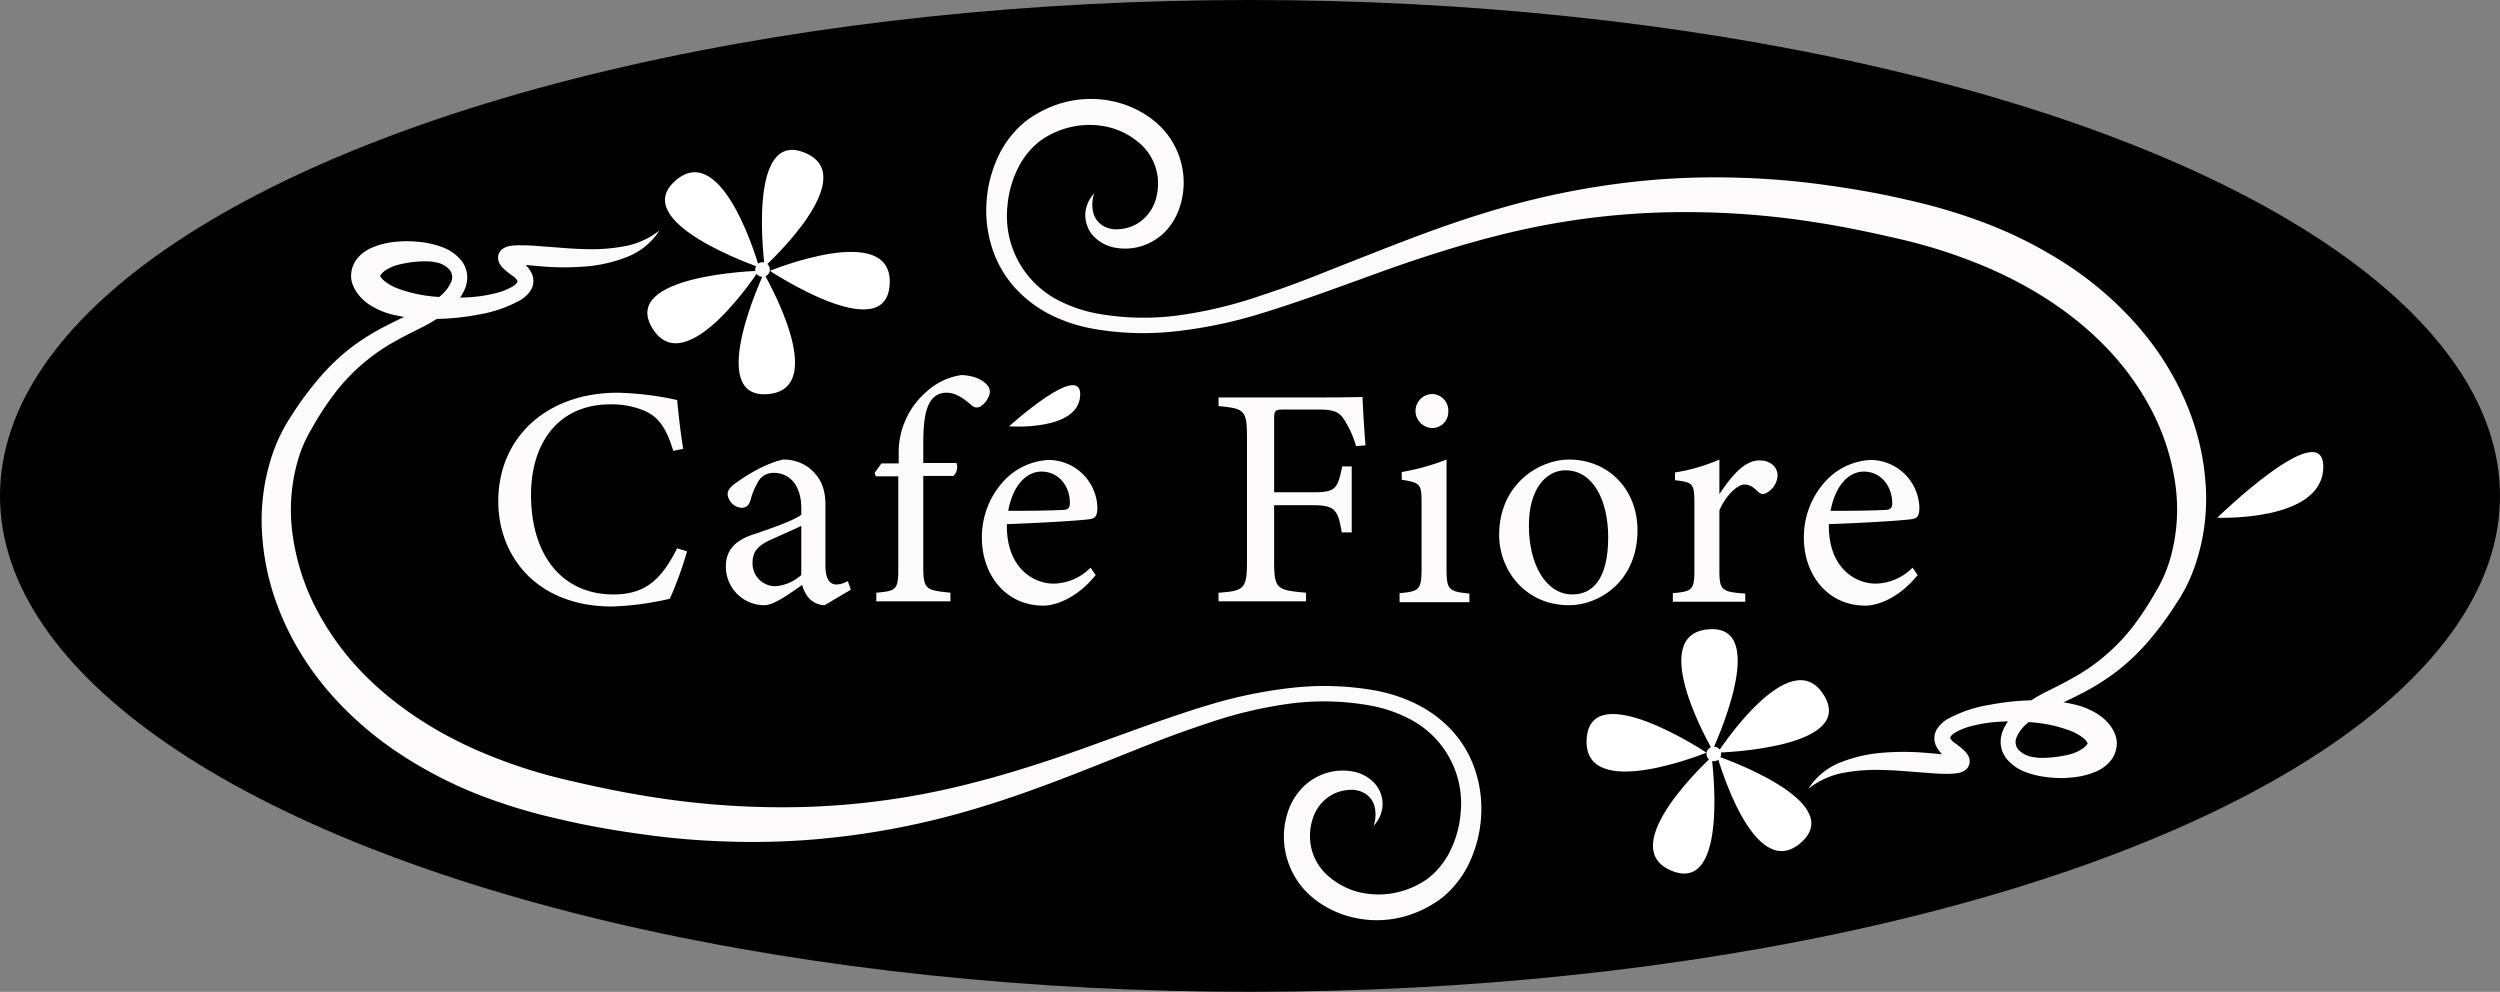 <svg xmlns="http://www.w3.org/2000/svg" viewBox="0 0 580 230.11"><rect x="0" y="0" width="580" height="230.11" fill="#808080" stroke="none"/><defs><style>.cls-1{isolation:isolate;}.cls-2{fill:#fdfbfb;}.cls-3{fill:#fff;}.cls-4{fill:#fcfafa;}</style></defs><title>アセット 3</title><g id="レイヤー_2" data-name="レイヤー 2"><g id="レイヤー_1-2" data-name="レイヤー 1"><ellipse class="cls-1" cx="290" cy="115.05" rx="290" ry="115.05"/><path class="cls-2" d="M159.4,127.91a84.45,84.45,0,0,1-4,11,68.29,68.29,0,0,1-13.4,1.8c-17.4,0-26.4-11.6-26.4-24.4,0-14.9,11.3-25.2,27.7-25.2a70.79,70.79,0,0,1,13.8,1.7c.3,3.3.8,7.7,1.4,11.3l-2.3.5c-1.5-4.9-3.2-7.9-6.9-9.4a19.61,19.61,0,0,0-7.7-1.4c-12,0-18.4,8.9-18.4,21,0,14.1,7.3,23.1,19.1,23.1,7.4,0,11.1-3.4,14.8-10.7Z"/><path class="cls-2" d="M191.3,140.41a5.22,5.22,0,0,1-3.4-1.4,7.59,7.59,0,0,1-1.8-3.3c-2.9,2-6.5,4.7-8.8,4.7a8.94,8.94,0,0,1-8.9-9c0-3.6,2-5.9,6-7.3,4.5-1.5,9.9-3.4,11.5-4.7v-1.5c0-5.2-2.6-8.2-6.4-8.2a4,4,0,0,0-3.4,1.7,16.4,16.4,0,0,0-2,4.7c-.4,1.2-1,1.7-2.1,1.7a3.52,3.52,0,0,1-3.2-3.2c0-1,.9-1.9,2.4-2.9,2.1-1.5,6.4-4.2,10.5-5.1a9.92,9.92,0,0,1,6.1,2c2.6,2.2,3.7,4.7,3.7,8.5v14.1c0,3.4,1.2,4.4,2.6,4.4a6.07,6.07,0,0,0,2.6-.8l.7,2ZM185.9,122c-1.6.8-5.1,2.3-6.8,3.1-2.8,1.2-4.5,2.6-4.5,5.3a5.27,5.27,0,0,0,5.3,5.6,10.14,10.14,0,0,0,6-2.6Z"/><path class="cls-2" d="M208.5,107.51v-2a18.62,18.62,0,0,1,6.4-14.6,15.22,15.22,0,0,1,8.2-3.9c2.5.1,4.7.9,5.9,2.3a2.25,2.25,0,0,1,.4,2.6,4.87,4.87,0,0,1-1.8,2.3,1.66,1.66,0,0,1-2.1-.1c-1.5-1.3-3.5-3-5.9-3-5.4,0-5.4,7.4-5.4,12.9v3.4h7.7a2.83,2.83,0,0,1-.7,3h-7v21.2c0,5.3.8,5.3,6.3,5.9v2H203.3v-2c4.6-.4,5.1-.7,5.1-5.5v-21.5h-5.2l-.3-.8,1.6-2.2Z"/><path class="cls-2" d="M254.2,133.41c-4.7,5.8-9.8,7.1-12.1,7.1-8.9,0-14.3-7.3-14.3-15.7a19.14,19.14,0,0,1,4.7-12.8,15.15,15.15,0,0,1,10.9-5.3A11.39,11.39,0,0,1,254.6,118c-.1,1.5-.3,2.1-1.5,2.4-1.5.3-10.8.9-19.5,1.2-.2,9.8,5.8,13.8,10.9,13.8a12.29,12.29,0,0,0,8.5-3.7Zm-12.6-24c-3.4,0-6.6,3.1-7.7,9.1,4.1,0,8.2,0,12.5-.2,1.3,0,1.8-.4,1.8-1.5C248.3,112.91,245.7,109.41,241.6,109.41Z"/><path class="cls-2" d="M314.6,103.51a22,22,0,0,0-2.3-5.4c-1.4-2.5-2.5-3.1-6.6-3.1h-7.8c-2.1,0-2.3.2-2.3,2.3v16.9h9.1c5.3,0,5.6-.9,6.7-6h2.2v15.3h-2.3c-.9-5.1-1.5-6.3-6.6-6.3h-9.1v13.1c0,6.4.7,6.6,7.4,7.2v2H282.7v-2c5.9-.4,6.6-.9,6.6-7.2v-28.9c0-6.4-.7-6.6-6.6-7.2v-2h23.1c6.6,0,9.1-.1,10.3-.1.1,2.6.4,7.7.7,11.2Z"/><path class="cls-2" d="M324.7,139.61v-2c4.6-.4,5.1-.8,5.1-5.8v-15c0-4.5-.2-4.8-4.6-5.5v-1.8a52.67,52.67,0,0,0,10.4-2.9v25.3c0,5,.5,5.3,5.3,5.8v2H324.7Zm7.6-40.3a4,4,0,0,1-3.9-3.9,3.93,3.93,0,0,1,3.9-4,3.83,3.83,0,0,1,3.7,4A3.74,3.74,0,0,1,332.3,99.31Z"/><path class="cls-2" d="M364,106.61c9.1,0,15.9,6.9,15.9,16.4,0,11.8-8.8,17.4-15.9,17.4-10.1,0-16.2-8.1-16.2-16.3C347.8,112.31,357.1,106.61,364,106.61Zm-.8,2.5c-4.5,0-8.5,4.3-8.5,12.8,0,9.3,4.1,16,10.1,16,4.5,0,8.3-3.3,8.3-13.3C373.1,116.11,369.6,109.11,363.2,109.11Z"/><path class="cls-2" d="M404.9,139.61H388.1v-2c4.6-.4,5-.8,5-5.5v-15.2c0-4.8-.3-5-4.5-5.5v-1.8a41.87,41.87,0,0,0,10.3-3v8c2.6-3.8,5.6-7.8,9.3-7.8,2.7,0,4.2,1.7,4.2,3.5a4.85,4.85,0,0,1-2.5,4,1.5,1.5,0,0,1-1.9-.1c-1.1-1.1-2-1.8-3.3-1.8-1.5,0-4.2,2.3-5.8,6v13.7c0,4.8.4,5.2,6,5.6Z"/><path class="cls-2" d="M444.9,133.41c-4.7,5.8-9.8,7.1-12.1,7.1-8.9,0-14.3-7.3-14.3-15.7a19.14,19.14,0,0,1,4.7-12.8,15.15,15.15,0,0,1,10.9-5.3A11.39,11.39,0,0,1,445.3,118c-.1,1.5-.3,2.1-1.5,2.4-1.5.3-10.8.9-19.5,1.2-.2,9.8,5.8,13.8,10.9,13.8a12.29,12.29,0,0,0,8.5-3.7Zm-12.5-24c-3.4,0-6.6,3.1-7.7,9.1,4.1,0,8.2,0,12.5-.2,1.3,0,1.8-.4,1.8-1.5C439,112.91,436.5,109.41,432.4,109.41Z"/><path class="cls-3" d="M234.1,98.91s17-15.4,16.5-7.1S234.1,98.91,234.1,98.91Z"/><path class="cls-3" d="M514.4,120.11s24.9-24.2,24.6-11.6S514.4,120.11,514.4,120.11Z"/><path class="cls-3" d="M395.9,174.61s-28.6,11.7-27.8-3.1S395.9,174.61,395.9,174.61Z"/><path class="cls-3" d="M397.3,174s-15.6-26.7-1-28C411.1,144.71,397.3,174,397.3,174Z"/><path class="cls-3" d="M398.5,174.61s16.8-25.9,24.6-13.4S398.5,174.61,398.5,174.61Z"/><path class="cls-3" d="M398.4,175.41s8.3,29.8,19.4,20.1S398.4,175.41,398.4,175.41Z"/><path class="cls-3" d="M397.1,175.61s-22.9,20.8-9.3,26.4S397.1,175.61,397.1,175.61Z"/><circle class="cls-3" cx="397.6" cy="174.91" r="1.7"/><path class="cls-4" d="M419.53,183a15.58,15.58,0,0,1,7.72-6.22,33.21,33.21,0,0,1,9.83-2.17,60.05,60.05,0,0,1,9.86.06c1.61.11,3.21.31,4.73.43a13.71,13.71,0,0,0,1.94.06c.08,0,.15,0,0,.06a1.69,1.69,0,0,0-.49.44,1.71,1.71,0,0,0-.32,1.09c.07.57.19.54.15.53a1,1,0,0,0-.16-.23,14,14,0,0,0-1.54-1.43,7.76,7.76,0,0,1-2.06-2.52,4.1,4.1,0,0,1,.27-4.08,7.29,7.29,0,0,1,2.35-2.2,30.69,30.69,0,0,1,9.81-3.31,59.73,59.73,0,0,1,10-1.05,37.47,37.47,0,0,1,10.34,1.15,17.08,17.08,0,0,1,5.32,2.47,10.82,10.82,0,0,1,2.43,2.44,9.91,9.91,0,0,1,.93,1.68,5.87,5.87,0,0,1,.45,2.57,6.56,6.56,0,0,1-1.81,4.17,9,9,0,0,1-2.86,2,18,18,0,0,1-5.62,1.42,24,24,0,0,1-5.3,0,21.18,21.18,0,0,1-5.27-1.13,10.37,10.37,0,0,1-4.82-3.34,6.39,6.39,0,0,1-1.22-3.06,6.86,6.86,0,0,1,.42-3.18,12.12,12.12,0,0,1,3.25-4.57A25.46,25.46,0,0,1,472,162c.72-.45,1.46-.85,2.21-1.25l2.19-1.1q2.13-1.05,4.18-2.19a45.4,45.4,0,0,0,14-11.77,69.75,69.75,0,0,0,5.15-7.7l1.15-2c.35-.65.68-1.31,1-2a36.33,36.33,0,0,0,1.55-4.15,41.88,41.88,0,0,0,1.22-17.69,53.07,53.07,0,0,0-5.49-17,63.13,63.13,0,0,0-10.52-14.55c-8.38-8.69-19-15.2-30.41-19.69a120.57,120.57,0,0,0-17.72-5.5c-6.14-1.43-12.31-2.73-18.52-3.71a193.64,193.64,0,0,0-37.56-2.38A175.69,175.69,0,0,0,347,54.77c-6.14,1.55-12.23,3.41-18.28,5.41s-12.06,4.26-18.12,6.43q-4.53,1.65-9.12,3.22t-9.25,3a106.64,106.64,0,0,1-19.16,4,67.16,67.16,0,0,1-19.75-.61,36.16,36.16,0,0,1-9.6-3.2,28.37,28.37,0,0,1-8.24-6.24,25.54,25.54,0,0,1-5.23-9,28.38,28.38,0,0,1-1.41-10.35,29.37,29.37,0,0,1,2.34-10.23,23.4,23.4,0,0,1,6.37-8.74,17.45,17.45,0,0,1,2.27-1.62,25.63,25.63,0,0,1,2.35-1.31,24.72,24.72,0,0,1,5.1-1.87,24.22,24.22,0,0,1,10.88-.17,22.89,22.89,0,0,1,9.92,4.8,18.39,18.39,0,0,1,6,9.63,18.2,18.2,0,0,1-.8,11.29A14.64,14.64,0,0,1,270,54.08a13.36,13.36,0,0,1-5.11,3,12.94,12.94,0,0,1-5.79.45,9.25,9.25,0,0,1-5.31-2.64,7.23,7.23,0,0,1-2-5.35,7.41,7.41,0,0,1,2.08-4.67,7.89,7.89,0,0,0-.22,4.51,5,5,0,0,0,2.25,3,6.11,6.11,0,0,0,3.51.81,9.49,9.49,0,0,0,3.67-.9A9.63,9.63,0,0,0,267.89,47a12.84,12.84,0,0,0,.36-7.63A12.29,12.29,0,0,0,264.11,33a17,17,0,0,0-7.23-3.57,19.2,19.2,0,0,0-8.23,0,19.48,19.48,0,0,0-4,1.32,19.08,19.08,0,0,0-3.56,2.1,18.42,18.42,0,0,0-5.1,6.53,24.3,24.3,0,0,0-2.26,8.37,22,22,0,0,0,11.76,21.9,32.77,32.77,0,0,0,8.56,3,60.48,60.48,0,0,0,18.62.61,99.07,99.07,0,0,0,18.41-4.2c3-1,6-2,9-3.11s6-2.29,8.94-3.48C321,57.79,333,52.83,345.46,49.1a183.88,183.88,0,0,1,38.47-7.4,174.69,174.69,0,0,1,19.68-.46,180.87,180.87,0,0,1,19.61,1.64c6.5.89,13,2,19.33,3.5a129.49,129.49,0,0,1,19.08,5.78,99.51,99.51,0,0,1,17.91,9.23A80,80,0,0,1,495,74.56c9.16,10.07,15.51,23,16.63,36.8a48,48,0,0,1-2.55,20.36,40.25,40.25,0,0,1-2.08,4.77c-.41.76-.84,1.52-1.29,2.27l-1.35,2.09a74,74,0,0,1-6,8,49.23,49.23,0,0,1-7.33,6.95,54,54,0,0,1-8.51,5.29c-1.46.75-2.94,1.47-4.42,2.14l-2.14,1c-.69.34-1.37.68-2,1.06a21.67,21.67,0,0,0-3.63,2.52,8.73,8.73,0,0,0-2.42,3.1,2.74,2.74,0,0,0,.26,2.89,5.55,5.55,0,0,0,3.16,1.77,11.6,11.6,0,0,0,2.06.25c.34,0,.7,0,1.05,0l1.13-.07a26.47,26.47,0,0,0,4.3-.66,9.52,9.52,0,0,0,3.49-1.56,3.78,3.78,0,0,0,.9-.93c.17-.25.11-.33.1-.16a.44.44,0,0,0,.06.22,2.76,2.76,0,0,0-.21-.44,3.85,3.85,0,0,0-.9-1,11.53,11.53,0,0,0-3.28-1.79,32.74,32.74,0,0,0-8.63-1.85,47.15,47.15,0,0,0-9.2,0,31.68,31.68,0,0,0-4.49.79,14.6,14.6,0,0,0-4,1.53,3.46,3.46,0,0,0-1.18,1c-.12.31-.11.21,0,.5a3.72,3.72,0,0,0,1.1,1.06,17.83,17.83,0,0,1,2.11,1.71,5,5,0,0,1,.6.7,2.93,2.93,0,0,1,.62,1.63,2.58,2.58,0,0,1-.5,1.65,2.75,2.75,0,0,1-1,.8,4,4,0,0,1-1.18.4,16.11,16.11,0,0,1-2.87.18c-1.69,0-3.29-.14-4.88-.27-3.17-.2-6.28-.54-9.38-.61a43.32,43.32,0,0,0-9.19.59A18.75,18.75,0,0,0,419.53,183Z"/><path class="cls-3" d="M178.61,62.83s28.6-11.7,27.8,3.1S178.61,62.83,178.61,62.83Z"/><path class="cls-3" d="M177.21,63.43s15.6,26.7,1,28C163.41,92.73,177.21,63.43,177.21,63.43Z"/><path class="cls-3" d="M176,62.83s-16.8,25.9-24.6,13.4S176,62.83,176,62.83Z"/><path class="cls-3" d="M176.11,62s-8.3-29.8-19.4-20.1S176.11,62,176.11,62Z"/><path class="cls-3" d="M177.41,61.83s22.9-20.8,9.3-26.4S177.41,61.83,177.41,61.83Z"/><circle class="cls-3" cx="176.91" cy="62.53" r="1.7"/><path class="cls-4" d="M153,53.47a15.65,15.65,0,0,1-7.73,6.22,33.2,33.2,0,0,1-9.83,2.16,59,59,0,0,1-9.86-.06c-1.61-.11-3.21-.31-4.72-.42a12.71,12.71,0,0,0-1.95-.07c-.08,0-.15,0,0-.06a1.54,1.54,0,0,0,.49-.44,1.68,1.68,0,0,0,.32-1.08c-.07-.57-.18-.55-.15-.53a1,1,0,0,0,.16.22,13.12,13.12,0,0,0,1.54,1.44,7.76,7.76,0,0,1,2.06,2.52,4.22,4.22,0,0,1,.41,2.08,4.36,4.36,0,0,1-.67,2,7.37,7.37,0,0,1-2.36,2.19A30.45,30.45,0,0,1,110.93,73a57.71,57.71,0,0,1-10,1,37.45,37.45,0,0,1-10.34-1.14,17.08,17.08,0,0,1-5.32-2.47,10.84,10.84,0,0,1-2.42-2.45,9.56,9.56,0,0,1-.94-1.68,5.87,5.87,0,0,1-.45-2.57,6.53,6.53,0,0,1,1.81-4.16,9,9,0,0,1,2.86-2,18,18,0,0,1,5.62-1.43,25.33,25.33,0,0,1,5.3,0,20.77,20.77,0,0,1,5.27,1.14,10.3,10.3,0,0,1,4.82,3.34,6.31,6.31,0,0,1,1.22,3.06,6.8,6.8,0,0,1-.42,3.17,12.08,12.08,0,0,1-3.25,4.58,26.05,26.05,0,0,1-4.17,3.1c-.72.45-1.46.85-2.21,1.24l-2.19,1.1c-1.42.71-2.81,1.43-4.18,2.19A45.43,45.43,0,0,0,78,90.8a67.92,67.92,0,0,0-5.15,7.7l-1.15,2c-.35.65-.67,1.31-1,2a31.8,31.8,0,0,0-1.55,4.15,41.52,41.52,0,0,0-1.22,17.68,52.81,52.81,0,0,0,5.48,17A63.48,63.48,0,0,0,83.92,155.9c8.39,8.68,19,15.19,30.41,19.68a118.34,118.34,0,0,0,17.73,5.5c6.13,1.44,12.3,2.73,18.51,3.71a192.08,192.08,0,0,0,37.56,2.38,176.22,176.22,0,0,0,37.35-5.49c6.14-1.55,12.23-3.41,18.28-5.42s12.06-4.25,18.12-6.43c3-1.09,6.06-2.18,9.12-3.22s6.13-2.08,9.25-3a106.64,106.64,0,0,1,19.16-4,67.16,67.16,0,0,1,19.75.6,36.18,36.18,0,0,1,9.6,3.21,28,28,0,0,1,8.24,6.23,25.54,25.54,0,0,1,5.23,9A28.23,28.23,0,0,1,343.64,189a29.42,29.42,0,0,1-2.34,10.24,23.42,23.42,0,0,1-6.36,8.73,17.86,17.86,0,0,1-2.27,1.62,25.88,25.88,0,0,1-2.36,1.32,25.32,25.32,0,0,1-5.1,1.87,24.08,24.08,0,0,1-10.88.16,22.78,22.78,0,0,1-9.92-4.8,18.39,18.39,0,0,1-6-9.63,18.17,18.17,0,0,1,.8-11.28,14.42,14.42,0,0,1,3.34-4.86,13,13,0,0,1,5.1-3,12.81,12.81,0,0,1,5.79-.45,9.13,9.13,0,0,1,5.31,2.64,7.18,7.18,0,0,1,2,5.35,7.4,7.4,0,0,1-2.08,4.67,7.92,7.92,0,0,0,.22-4.52,5,5,0,0,0-2.25-3,6.09,6.09,0,0,0-3.5-.81,9.86,9.86,0,0,0-3.68.9,9.69,9.69,0,0,0-4.77,5.38,12.92,12.92,0,0,0-.36,7.63,12.25,12.25,0,0,0,4.15,6.35,16.9,16.9,0,0,0,7.22,3.56,19.35,19.35,0,0,0,8.23,0,18.91,18.91,0,0,0,4-1.33,18,18,0,0,0,3.56-2.1,18.33,18.33,0,0,0,5.1-6.53,24,24,0,0,0,2.26-8.36A22,22,0,0,0,327,166.79a32.35,32.35,0,0,0-8.55-3,60.56,60.56,0,0,0-18.63-.62,99.1,99.1,0,0,0-18.41,4.21c-3,1-6,2-9,3.11s-6,2.29-8.95,3.47c-11.91,4.73-23.89,9.68-36.37,13.42a183.44,183.44,0,0,1-38.48,7.39,172.31,172.31,0,0,1-19.68.47,178.4,178.4,0,0,1-19.61-1.65c-6.5-.88-13-2-19.33-3.5a129.45,129.45,0,0,1-19.08-5.77A99.56,99.56,0,0,1,93,175.05a79.66,79.66,0,0,1-15.48-13.17c-9.16-10.06-15.51-23-16.62-36.79a47.9,47.9,0,0,1,2.54-20.37A38.61,38.61,0,0,1,65.5,100c.4-.77.83-1.53,1.28-2.27l1.35-2.1a73.93,73.93,0,0,1,6-8,49.23,49.23,0,0,1,7.33-7A54,54,0,0,1,90,75.37c1.46-.75,2.94-1.47,4.42-2.15l2.14-1c.69-.34,1.37-.68,2-1.06a22.27,22.27,0,0,0,3.63-2.52,8.7,8.7,0,0,0,2.42-3.1,2.75,2.75,0,0,0-.26-2.9,5.48,5.48,0,0,0-3.16-1.76,10,10,0,0,0-2.06-.25c-.34,0-.7,0-1.05,0l-1.13.06a26.46,26.46,0,0,0-4.3.67,9.38,9.38,0,0,0-3.48,1.55,4,4,0,0,0-.91.93c-.17.26-.11.33-.1.16a.35.35,0,0,0-.06-.21,4,4,0,0,0,.21.43,3.93,3.93,0,0,0,.91,1A11.58,11.58,0,0,0,92.48,67a32.74,32.74,0,0,0,8.63,1.84,47.15,47.15,0,0,0,9.2,0,32.06,32.06,0,0,0,4.5-.78,14.86,14.86,0,0,0,4-1.53,3.51,3.51,0,0,0,1.17-1c.13-.31.11-.21,0-.5a3.85,3.85,0,0,0-1.1-1.06,16.72,16.72,0,0,1-2.11-1.7,5.66,5.66,0,0,1-.6-.7,3.09,3.09,0,0,1-.62-1.64,2.56,2.56,0,0,1,.5-1.64,2.78,2.78,0,0,1,1-.81,4.3,4.3,0,0,1,1.19-.4,15,15,0,0,1,2.86-.17c1.69,0,3.29.13,4.88.26,3.17.21,6.28.54,9.38.61a42.67,42.67,0,0,0,9.19-.59A18.7,18.7,0,0,0,153,53.47Z"/></g></g></svg>